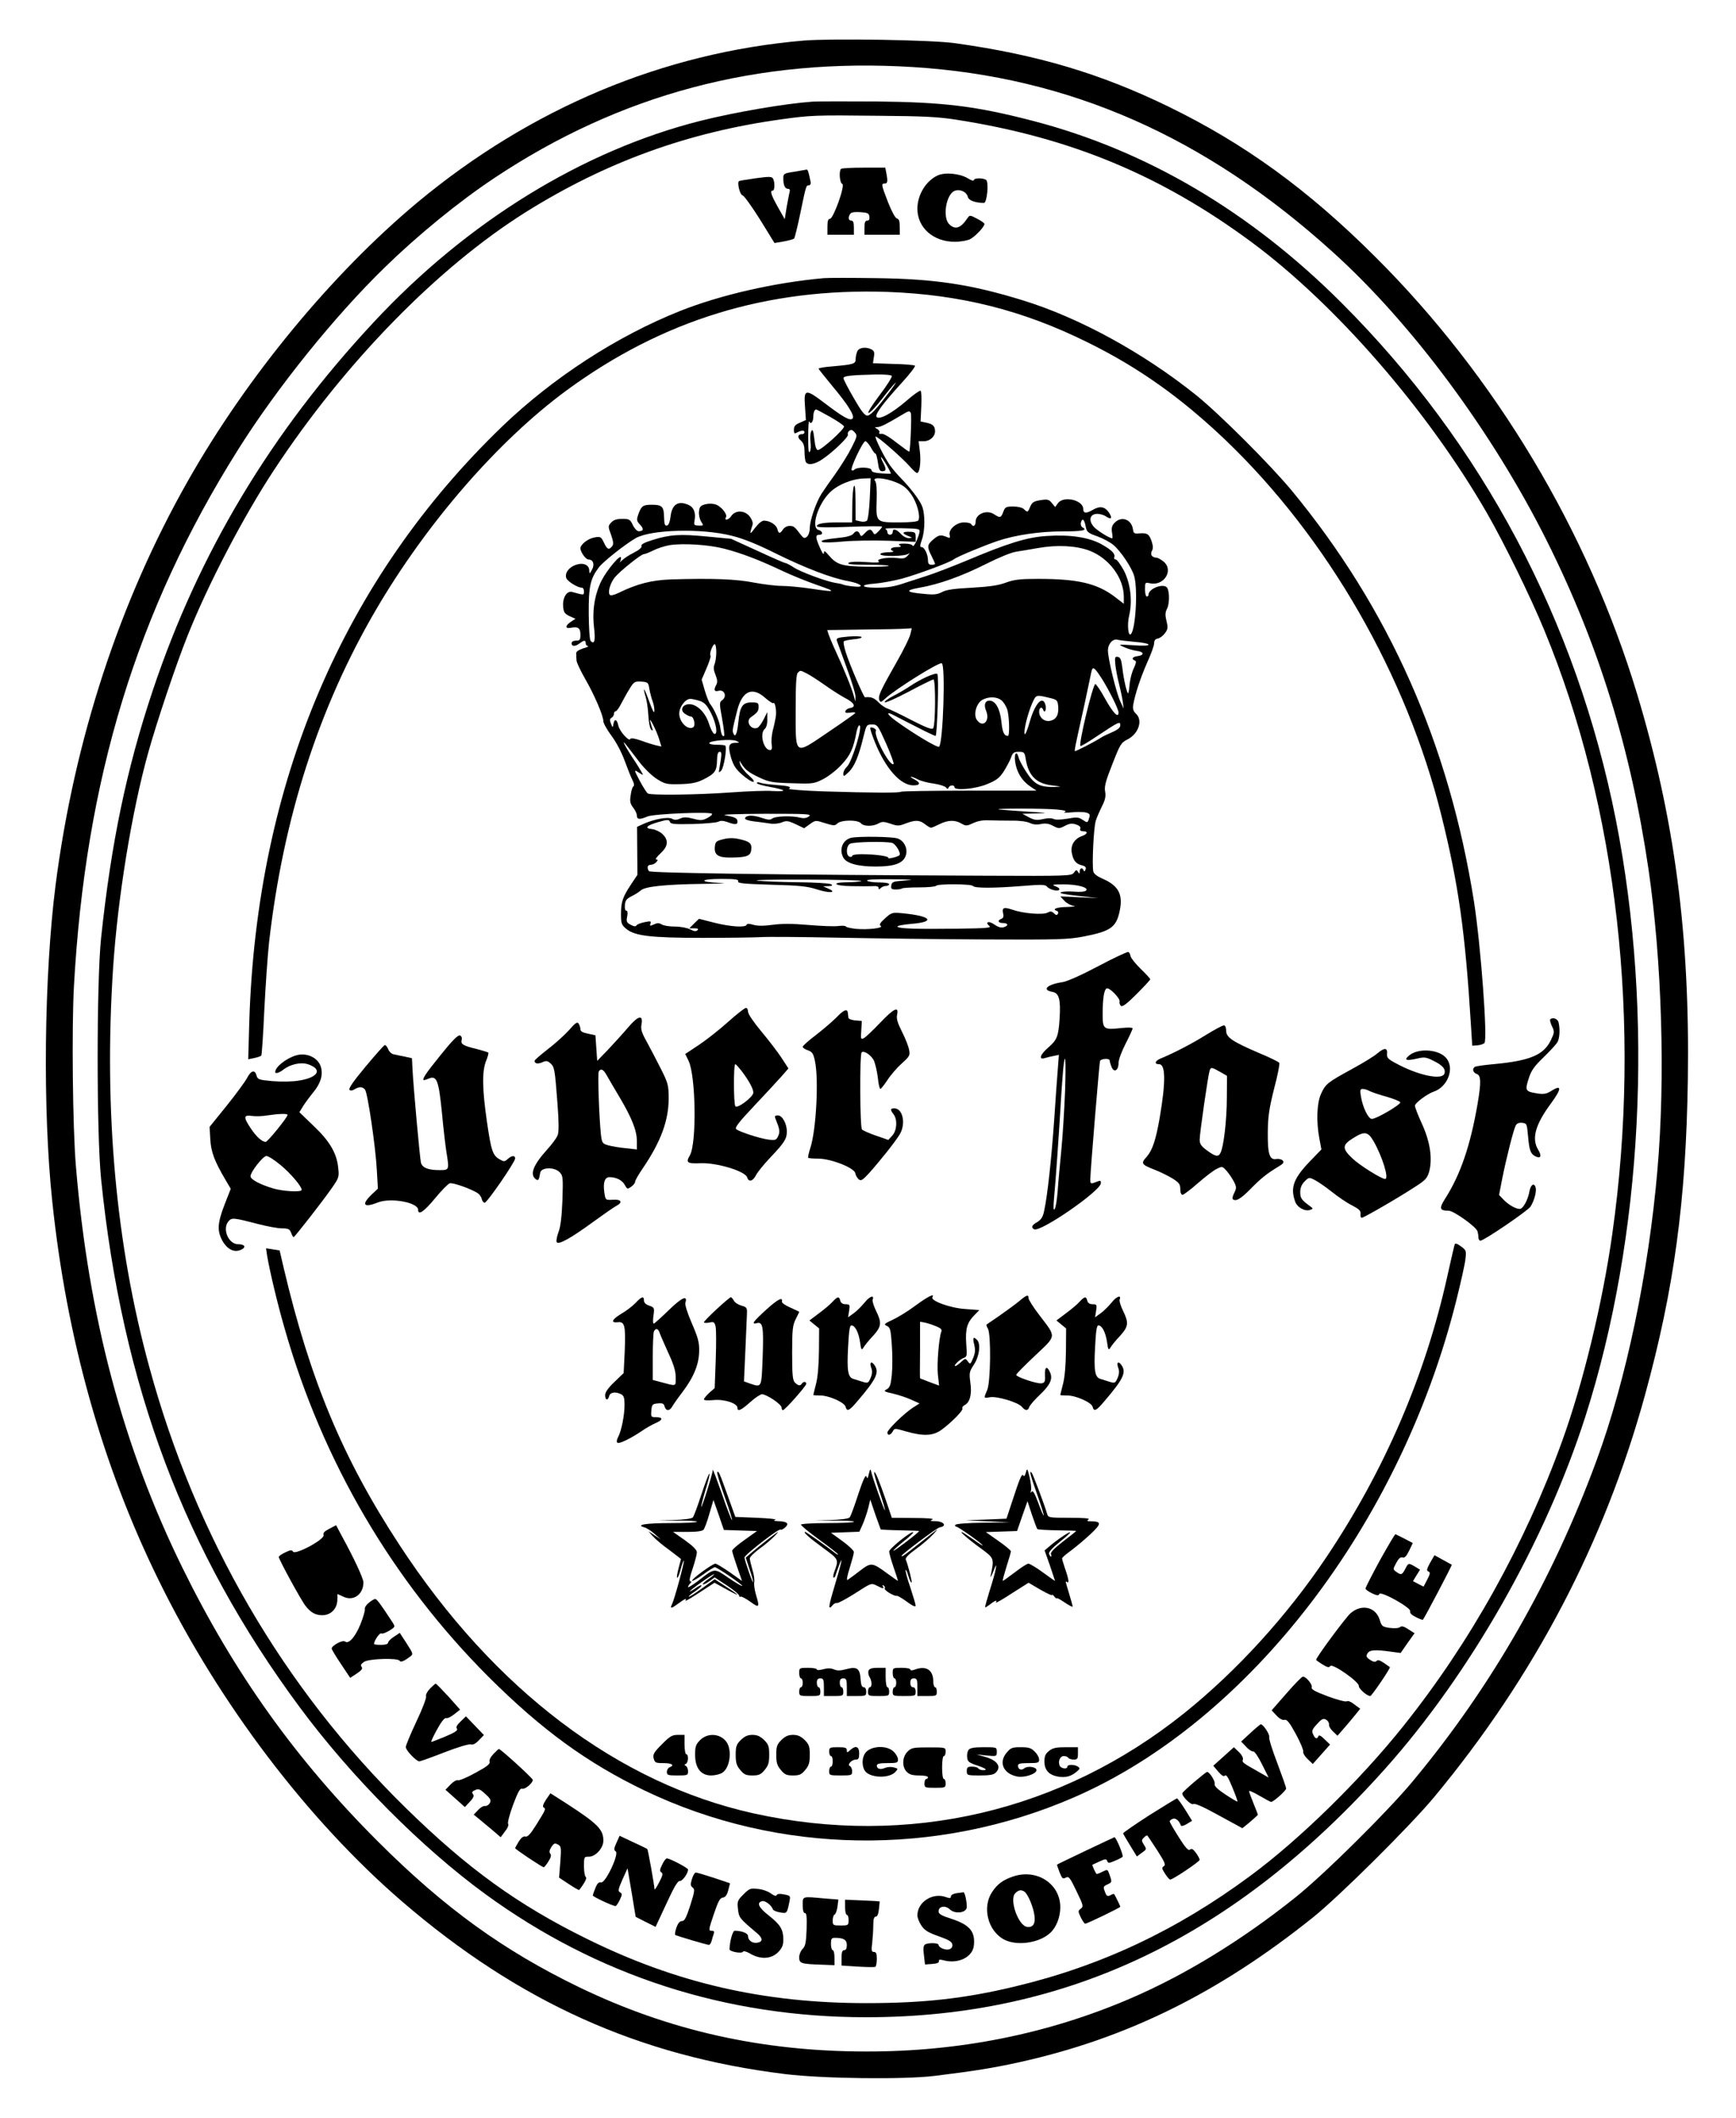 <?xml version="1.0" standalone="no"?>
<!DOCTYPE svg PUBLIC "-//W3C//DTD SVG 20010904//EN"
 "http://www.w3.org/TR/2001/REC-SVG-20010904/DTD/svg10.dtd">
<svg version="1.0" xmlns="http://www.w3.org/2000/svg"
 width="984pt" height="1200pt" viewBox="0 0 984 1200"
 preserveAspectRatio="xMidYMid meet">
<g transform="translate(0,1200) scale(0.1,-0.1)"
fill="#000000" stroke="none">
<path d="M4555 11770 c-796 -68 -1547 -383 -2189 -917 -485 -405 -966 -987
-1301 -1578 -386 -679 -644 -1466 -750 -2290 -65 -511 -74 -1271 -19 -1790 81
-777 284 -1500 604 -2150 341 -696 845 -1359 1380 -1820 662 -569 1341 -875
2170 -977 211 -26 675 -32 850 -10 228 28 331 45 477 77 607 134 1131 392
1668 823 148 119 547 515 682 677 568 683 967 1443 1197 2280 165 601 233
1099 243 1791 12 818 -75 1475 -287 2180 -280 926 -802 1799 -1485 2479 -381
380 -739 640 -1170 850 -386 188 -745 295 -1210 360 -129 19 -702 28 -860 15z
m620 -150 c885 -55 1656 -394 2377 -1046 450 -405 909 -1025 1216 -1639 293
-586 475 -1174 576 -1860 76 -520 96 -1182 51 -1700 -50 -585 -178 -1196 -345
-1649 -249 -678 -597 -1285 -1044 -1821 -144 -173 -507 -532 -666 -658 -303
-242 -627 -440 -936 -572 -466 -200 -968 -300 -1494 -299 -591 0 -1120 119
-1627 364 -430 208 -763 449 -1139 824 -465 464 -816 955 -1109 1551 -338 687
-534 1425 -605 2280 -18 214 -24 777 -11 1015 65 1175 356 2129 929 3040 221
352 549 759 834 1036 189 184 417 370 618 504 716 477 1498 685 2375 630z"/>
<path d="M4605 11424 c-155 -11 -437 -59 -636 -109 -668 -169 -1322 -572
-1852 -1142 -582 -624 -992 -1309 -1252 -2088 -148 -443 -235 -862 -292 -1400
-26 -247 -26 -1110 0 -1365 119 -1172 473 -2113 1127 -2995 292 -394 691 -795
1052 -1058 634 -462 1362 -697 2158 -697 1141 0 2090 455 2943 1410 481 539
905 1284 1132 1990 327 1020 392 2280 174 3385 -223 1126 -756 2131 -1555
2929 -516 516 -1106 864 -1749 1031 -323 84 -505 106 -885 110 -168 1 -332 1
-365 -1z m820 -103 c640 -100 1154 -313 1665 -690 481 -355 1003 -956 1340
-1541 98 -171 246 -473 323 -660 415 -1004 554 -2234 386 -3420 -55 -391 -166
-849 -285 -1177 -212 -586 -521 -1140 -901 -1615 -244 -305 -587 -641 -865
-846 -416 -308 -846 -511 -1332 -627 -286 -69 -520 -95 -846 -95 -581 0 -1078
114 -1585 365 -390 192 -675 398 -1024 740 -695 680 -1192 1534 -1455 2500
-189 691 -258 1452 -205 2260 26 394 105 883 199 1220 48 172 156 495 222 660
115 290 318 679 492 943 402 610 929 1148 1426 1460 454 284 920 453 1450 526
166 23 192 24 545 20 261 -2 344 -6 450 -23z"/>
<path d="M4767 11043 c-13 -13 -7 -81 7 -85 19 -4 -50 -198 -70 -198 -10 0
-14 -13 -14 -45 l0 -45 75 0 75 0 0 40 c0 29 -4 40 -15 40 -16 0 -19 18 -6 38
5 9 25 12 57 10 42 -3 49 -6 52 -25 2 -16 -2 -23 -12 -23 -12 0 -16 -10 -16
-40 l0 -40 100 0 100 0 0 44 c0 33 -4 45 -16 48 -9 2 -29 38 -50 91 -39 101
-40 107 -19 107 16 0 18 12 9 59 l-6 31 -123 0 c-67 0 -125 -3 -128 -7z"/>
<path d="M4503 11027 c-60 -9 -63 -11 -63 -38 0 -38 9 -59 27 -59 9 0 12 -6 9
-17 -3 -10 -10 -49 -17 -86 l-11 -69 -39 69 c-39 70 -46 93 -29 93 12 0 13 50
1 69 -7 11 -23 11 -97 1 -49 -7 -92 -14 -95 -16 -12 -7 4 -77 20 -81 9 -2 53
-64 99 -137 l82 -133 53 9 c28 5 55 13 58 16 4 4 19 66 34 137 34 164 34 165
50 165 7 0 12 8 10 18 -12 59 -16 72 -23 71 -4 -1 -35 -6 -69 -12z"/>
<path d="M5315 11006 c-67 -31 -115 -110 -115 -189 0 -107 90 -187 212 -187
33 0 72 7 87 15 29 15 81 70 81 86 0 5 -19 18 -42 30 -40 21 -42 21 -54 3 -39
-58 -70 -68 -104 -34 -39 39 -17 171 32 189 30 11 67 -6 74 -35 5 -20 41 -33
91 -34 18 0 29 120 12 131 -20 12 -69 11 -69 -2 0 -6 -16 -1 -35 11 -44 27
-129 35 -170 16z"/>
<path d="M4670 10424 c-280 -25 -586 -95 -815 -186 -357 -142 -719 -377 -1005
-651 -905 -870 -1395 -2021 -1437 -3376 l-6 -213 34 7 c19 4 37 10 40 14 3 3
11 119 17 256 7 138 19 311 27 385 80 704 282 1331 606 1885 288 492 692 957
1079 1242 545 400 1138 582 1820 559 413 -15 766 -103 1135 -286 289 -142 533
-316 784 -556 577 -553 1024 -1330 1221 -2124 97 -390 135 -659 167 -1180 l8
-125 29 2 c16 1 34 7 40 13 19 19 -20 548 -59 800 -141 894 -481 1661 -1033
2330 -122 147 -407 432 -542 541 -298 239 -662 439 -985 538 -292 90 -498 121
-830 125 -137 2 -270 2 -295 0z"/>
<path d="M4860 10011 c-5 -11 -10 -31 -10 -45 0 -28 -10 -31 -132 -42 -43 -3
-78 -9 -78 -13 0 -3 35 -46 76 -96 91 -109 131 -172 116 -187 -14 -14 -54 9
-158 88 -109 83 -119 81 -111 -21 l5 -75 -34 -15 c-26 -11 -34 -20 -34 -40 0
-22 3 -24 19 -15 25 13 41 13 41 0 0 -5 -6 -10 -14 -10 -25 0 -28 -19 -6 -37
14 -12 20 -30 20 -59 0 -23 3 -49 6 -58 9 -25 51 -19 97 13 63 43 150 128 143
139 -3 5 0 15 8 21 10 8 17 6 30 -8 16 -18 16 -22 -17 -87 -19 -38 -61 -105
-92 -149 -32 -44 -68 -96 -80 -115 -31 -50 -65 -151 -65 -192 0 -21 -7 -41
-16 -49 -14 -11 -19 -10 -35 11 -36 47 -40 50 -64 50 -14 0 -30 -9 -37 -20
-17 -26 -25 -25 -32 3 -6 24 -43 47 -76 47 -12 0 -33 -18 -51 -42 -30 -41 -32
-38 -13 20 3 10 -4 29 -16 45 -29 37 -82 38 -106 2 -14 -22 -42 -27 -29 -5 9
15 -24 57 -54 70 -19 7 -40 8 -62 3 -29 -8 -34 -14 -37 -42 -2 -18 4 -43 12
-56 15 -23 15 -24 -14 -23 -26 1 -28 4 -23 29 8 42 -4 74 -32 87 -60 28 -96 5
-104 -64 -4 -32 -11 -50 -21 -52 -12 -2 -15 9 -16 49 -1 58 -11 69 -69 69 -50
0 -59 -6 -76 -52 -12 -35 -11 -39 9 -61 23 -24 20 -37 -8 -37 -9 0 -24 16 -33
35 -15 32 -20 35 -60 35 -32 0 -49 -6 -63 -21 -18 -20 -18 -22 0 -70 13 -39
15 -53 5 -65 -18 -22 -28 -17 -46 22 -16 33 -20 35 -53 29 -38 -7 -80 -40 -80
-62 0 -20 30 -63 45 -63 27 0 37 -27 21 -57 -14 -26 -15 -26 -16 -6 0 32 -33
47 -75 33 -41 -14 -65 -47 -55 -76 8 -19 64 -54 89 -54 6 0 11 -9 11 -21 0
-22 1 -22 -67 -3 -30 8 -55 -32 -51 -83 3 -32 8 -40 36 -54 l34 -15 -26 -17
c-34 -23 -34 -41 1 -34 40 8 53 -2 53 -39 0 -30 -3 -34 -25 -34 -16 0 -25 -6
-25 -15 0 -19 21 -19 46 0 25 19 34 19 34 0 0 -8 6 -15 13 -16 6 -1 -6 -7 -28
-13 -26 -9 -40 -18 -39 -29 0 -10 1 -27 2 -40 1 -12 23 -58 48 -102 53 -92
104 -210 104 -242 0 -11 21 -48 46 -82 26 -34 58 -95 75 -142 16 -44 36 -94
44 -109 9 -17 11 -31 6 -35 -6 -3 -13 -25 -16 -50 -6 -36 -3 -49 14 -71 12
-15 21 -35 21 -45 0 -23 16 -24 61 -5 38 15 356 28 365 15 2 -5 -9 -15 -27
-24 -26 -14 -38 -15 -79 -4 -38 10 -55 10 -75 1 -19 -9 -32 -9 -46 -1 -24 12
-100 -2 -161 -29 l-37 -17 1 -136 1 -136 -36 -54 c-48 -72 -57 -100 -57 -169
0 -52 3 -61 30 -83 47 -40 141 -51 430 -51 140 0 289 2 330 4 41 3 242 1 445
-3 204 -4 577 -9 830 -10 407 -2 471 0 554 16 161 31 191 53 210 158 15 86
-13 133 -101 171 -30 13 -48 27 -51 41 -8 38 2 248 14 286 6 20 23 58 36 84
18 36 22 56 17 83 -5 27 3 59 41 154 44 113 49 122 87 141 62 32 87 108 47
145 -15 14 -19 27 -16 49 11 63 41 153 79 240 23 50 41 100 40 112 0 14 7 23
21 25 11 2 29 15 40 30 17 23 18 32 9 69 -8 33 -8 48 3 70 14 27 15 95 1 118
-18 29 -106 -3 -106 -39 0 -5 -4 -10 -10 -10 -5 0 -10 18 -10 41 0 40 1 40 29
34 80 -17 136 76 75 124 -15 12 -32 21 -38 21 -26 1 -38 17 -27 38 8 14 7 29
-1 54 -14 42 -25 49 -68 46 -31 -3 -35 0 -38 22 -8 57 -64 78 -103 39 -16 -16
-20 -29 -16 -55 3 -19 4 -34 1 -34 -15 0 -82 42 -102 63 -32 34 -27 71 11 75
16 2 40 -4 54 -13 32 -21 40 -13 20 19 -24 36 -52 41 -93 17 -37 -22 -54 -20
-54 5 0 51 -113 77 -144 32 l-15 -21 -19 23 c-16 20 -24 22 -64 16 -38 -6 -48
-12 -58 -36 -14 -34 -16 -35 -36 -15 -9 9 -34 15 -61 15 -41 0 -46 -3 -56 -30
-13 -35 -19 -36 -52 -14 -42 28 -105 2 -105 -42 0 -24 -14 -32 -25 -14 -3 6
-22 10 -41 10 -43 0 -89 -40 -81 -71 4 -16 2 -19 -11 -14 -39 17 -50 15 -80
-10 -37 -31 -39 -42 -12 -95 11 -22 20 -42 20 -45 0 -3 -9 -5 -20 -5 -15 0
-20 7 -20 25 0 33 -20 75 -36 75 -11 0 -10 8 1 41 19 52 19 150 1 192 -14 35
-65 102 -119 157 -19 19 -46 51 -60 70 -33 45 -90 160 -84 166 6 7 150 -119
194 -169 18 -21 36 -37 41 -37 15 0 23 61 16 122 l-7 58 30 0 c33 0 63 26 63
56 0 29 -12 41 -49 49 l-33 7 4 85 c2 46 1 86 -4 89 -4 3 -40 -22 -79 -56 -81
-70 -153 -110 -170 -93 -12 12 30 71 144 196 44 48 77 91 73 95 -4 4 -60 9
-123 10 l-115 4 5 34 c5 27 2 36 -13 44 -30 16 -68 12 -80 -9z m195 -141 c3
-5 -28 -55 -70 -110 -43 -57 -70 -100 -62 -100 8 0 42 35 75 78 33 43 68 85
78 93 9 8 -18 -31 -61 -86 -53 -69 -84 -100 -98 -100 -16 0 -35 25 -78 100
-32 55 -58 105 -58 112 -1 13 44 18 181 21 48 1 90 -2 93 -8z m-350 -232 c41
-23 76 -47 79 -54 5 -14 -128 -134 -148 -134 -9 0 -16 21 -20 62 -6 50 -10 59
-18 44 -5 -10 -7 -37 -4 -59 3 -23 2 -49 -4 -57 -7 -10 -9 16 -9 85 0 55 3 94
6 87 8 -20 23 -3 23 27 0 24 7 41 17 41 1 0 37 -19 78 -42z m458 20 c5 -14 -3
-210 -9 -217 -2 -2 -33 21 -71 50 -40 32 -75 53 -86 51 -11 -2 -17 1 -13 7 4
5 -2 14 -11 20 -17 10 -17 10 0 11 18 0 55 19 132 65 46 28 52 30 58 13z
m-227 -193 c10 -19 22 -35 26 -35 4 0 10 -22 14 -50 5 -40 10 -50 25 -50 23 0
24 12 4 50 -9 17 -13 30 -11 30 7 0 59 -90 55 -94 -2 -1 -28 0 -56 2 -37 3
-53 8 -53 18 0 17 -80 20 -97 3 -6 -6 -13 -7 -16 -2 -7 13 64 163 78 163 6 0
20 -16 31 -35z m-6 -290 c-3 -63 -10 -119 -16 -125 -6 -6 -23 -8 -38 -4 l-26
6 -1 107 c0 68 -3 99 -9 86 -5 -11 -9 -62 -9 -112 l-1 -93 -77 0 c-86 0 -123
-7 -123 -22 0 -7 63 -8 185 -3 102 4 185 4 185 1 0 -3 -10 -16 -21 -27 -20
-20 -23 -20 -31 -5 -12 21 -23 20 -47 -6 -18 -19 -21 -19 -27 -5 -8 21 -23 22
-38 2 -6 -8 -33 -17 -61 -20 -101 -11 -129 -17 -114 -26 8 -4 62 -3 120 3 57
5 173 7 257 4 l152 -6 0 28 c0 25 -4 28 -35 29 -42 1 -45 -9 -7 -24 25 -10 26
-11 4 -12 -13 -1 -33 10 -46 24 -26 28 -46 32 -46 10 0 -8 -7 -15 -15 -15 -8
0 -15 6 -15 14 0 8 -6 17 -12 20 -7 2 34 4 92 3 99 -2 105 -3 102 -22 -7 -35
-34 -90 -39 -77 -3 7 -22 12 -46 12 -31 0 -38 -3 -27 -10 11 -7 7 -10 -17 -10
-33 0 -44 -14 -20 -23 6 -3 -7 -6 -30 -6 -24 -1 -43 -5 -43 -11 0 -15 143 -13
160 3 8 6 7 2 -3 -9 -15 -18 -26 -21 -62 -16 -58 6 -124 -6 -104 -19 9 -7 -15
-8 -71 -4 -52 4 -91 2 -100 -4 -11 -8 21 -11 109 -11 68 0 122 -3 118 -6 -3
-4 -61 -6 -128 -5 -135 2 -166 11 -211 64 -24 28 -28 29 -28 12 -1 -11 -11 4
-24 35 -25 57 -25 70 0 70 21 0 17 21 -6 27 -45 12 -6 142 62 211 44 45 130
80 198 81 l35 1 -5 -115z m149 92 c42 -17 62 -34 87 -70 32 -46 53 -124 39
-146 -4 -7 -47 -11 -109 -11 -131 0 -131 0 -127 126 2 63 -1 100 -9 109 -20
24 55 18 119 -8z m1075 -251 c6 -30 12 -36 66 -55 33 -12 73 -34 90 -48 42
-35 106 -130 119 -178 21 -75 8 -301 -19 -328 -15 -16 -22 54 -10 104 20 83 8
183 -30 257 -19 34 -39 62 -46 62 -8 0 -11 6 -8 13 7 19 -16 42 -76 75 -71 38
-177 54 -307 45 -112 -7 -221 -41 -458 -141 -77 -32 -178 -71 -225 -86 -47
-15 -98 -32 -115 -37 -62 -22 -102 -29 -167 -29 -89 0 -97 17 -11 23 38 3 109
16 158 29 93 26 270 92 290 108 16 14 168 77 250 105 101 34 240 54 368 54
110 0 143 6 114 22 -9 5 -13 17 -10 29 7 27 20 17 27 -24z m-2005 -52 c65 -16
144 -48 246 -99 168 -83 318 -141 414 -158 74 -14 98 -38 29 -30 -24 2 -50 7
-58 10 -8 4 -28 8 -44 10 -51 8 -198 62 -237 88 -21 14 -43 25 -48 25 -5 0
-76 31 -158 69 l-149 68 -137 13 c-153 15 -212 11 -309 -20 -46 -14 -66 -25
-62 -34 3 -8 -13 -22 -42 -37 -27 -13 -57 -33 -68 -44 -12 -12 -18 -16 -13
-11 4 6 7 17 7 26 -1 24 -79 -68 -111 -131 -38 -77 -53 -167 -42 -263 9 -75 3
-100 -19 -78 -6 6 -10 72 -11 153 -1 156 9 200 58 265 25 32 143 126 207 164
86 50 375 58 547 14z m-44 -73 c97 -25 197 -63 330 -126 55 -26 145 -62 200
-81 111 -38 104 -41 -41 -19 -54 8 -127 15 -161 15 -34 0 -106 9 -160 19 -99
20 -238 25 -468 18 -112 -4 -194 -25 -300 -77 -23 -11 -43 -16 -48 -11 -14 14
2 68 29 101 32 37 148 130 163 130 7 0 31 10 54 21 23 12 64 25 92 30 77 12
221 3 310 -20z m2070 -11 c112 -43 195 -155 195 -262 l0 -39 -52 40 c-101 76
-210 101 -434 101 -103 0 -135 -4 -182 -21 -42 -16 -92 -23 -192 -29 -99 -5
-144 -11 -169 -24 -28 -15 -47 -17 -105 -11 -102 9 -109 20 -24 35 110 19 239
65 378 135 69 35 145 66 170 69 25 4 81 13 125 21 109 19 215 13 290 -15z
m-1015 -474 c-4 -19 -39 -90 -78 -158 -91 -160 -106 -192 -98 -214 6 -15 9
-15 34 8 56 52 302 206 320 200 22 -7 8 -450 -15 -473 -8 -8 -139 70 -242 144
-55 40 -63 60 -14 34 30 -16 86 -44 174 -89 31 -15 59 -28 62 -28 9 0 20 341
10 351 -10 10 -95 -28 -158 -71 -22 -15 -64 -39 -93 -54 -29 -15 -50 -31 -47
-35 3 -5 64 22 136 60 71 38 134 69 140 69 13 0 12 -263 -2 -277 -8 -8 -41 5
-123 47 -61 32 -122 61 -135 65 -13 4 -37 20 -52 36 -24 25 -43 32 -76 28 -7
0 -87 184 -110 258 -9 29 -14 56 -10 59 4 4 29 9 57 12 28 2 48 8 43 13 -4 4
-39 5 -76 2 -57 -5 -68 -9 -64 -22 3 -9 28 -78 56 -154 28 -75 51 -150 50
-165 l-1 -27 -8 30 c-9 37 -56 154 -103 255 -19 41 -37 85 -41 97 l-7 23 203
3 c112 1 219 3 239 5 l37 2 -8 -34z m1273 -43 c42 -3 77 -10 77 -16 0 -6 -34
-7 -87 -3 -86 5 -87 5 -53 -10 19 -9 52 -19 73 -22 43 -5 45 -25 4 -30 -28 -3
-36 -17 -14 -25 9 -3 7 -13 -6 -43 -11 -21 -21 -61 -24 -89 -2 -27 -6 -51 -8
-53 -6 -7 -26 78 -33 142 -6 48 -11 61 -26 64 -16 3 -18 -2 -14 -45 3 -26 12
-75 21 -108 8 -33 18 -78 21 -100 l5 -40 -20 43 c-22 48 -69 240 -69 286 0 38
28 69 55 61 11 -3 55 -8 98 -12z m-2373 -57 c0 -25 -4 -56 -10 -70 -7 -18 -5
-35 6 -61 10 -26 12 -41 4 -55 -16 -30 -12 -41 14 -34 32 8 48 -32 20 -53 -17
-12 -17 -17 -1 -105 9 -51 14 -94 12 -97 -9 -9 -18 9 -22 45 -4 35 -33 104
-57 134 -7 8 -21 43 -31 77 l-18 62 28 65 c16 37 26 69 22 72 -8 8 13 64 24
64 5 0 9 -20 9 -44z m2187 -154 c40 -64 93 -170 93 -189 0 -35 -30 -4 -75 76
-27 50 -53 87 -57 85 -16 -10 -95 -340 -84 -351 2 -3 44 22 93 55 125 83 133
87 133 63 0 -14 -14 -26 -47 -40 -27 -12 -55 -25 -63 -31 -39 -25 -144 -79
-148 -76 -2 3 6 44 17 93 18 78 57 258 76 351 8 40 16 35 62 -36z m-1674 32
c18 -9 66 -40 107 -69 41 -29 91 -60 110 -70 53 -27 65 -51 28 -57 -12 -2 -23
-9 -26 -17 -3 -10 3 -12 27 -9 17 3 30 2 29 -2 -2 -4 -70 -52 -153 -108 -195
-132 -185 -139 -185 128 0 139 3 199 12 208 15 15 13 15 51 -4z m-892 -89 c4
-22 12 -53 18 -68 6 -16 11 -40 10 -55 0 -18 -10 0 -29 53 -28 78 -40 94 -20
25 6 -19 13 -66 15 -104 2 -38 9 -74 16 -80 9 -8 11 -7 7 4 -3 8 -8 26 -12 40
-11 41 36 -50 50 -98 l13 -42 -27 6 c-15 3 -54 15 -86 27 -38 13 -61 17 -63
10 -6 -18 -60 41 -68 75 -8 37 -22 42 -28 10 -4 -23 -4 -23 -14 2 -8 19 -7 27
3 33 8 4 14 15 14 22 0 8 4 15 10 15 5 0 19 19 31 43 12 23 33 61 48 85 24 39
29 42 66 40 38 -3 40 -5 46 -43z m657 -50 c22 -19 42 -32 45 -29 10 10 20 -44
14 -79 -3 -17 -10 -52 -17 -77 -6 -25 -9 -60 -6 -77 3 -24 1 -33 -9 -33 -37 0
-61 94 -30 120 9 8 15 29 14 54 l0 41 -21 -42 c-12 -23 -28 -45 -35 -47 -37
-15 -69 38 -37 60 37 26 44 35 44 59 0 22 -4 25 -40 25 -51 0 -66 -22 -75
-112 -7 -68 -18 -91 -29 -62 -6 15 -3 28 24 134 29 107 86 130 158 65z m1622
-2 c31 -8 35 -13 38 -45 4 -47 -10 -74 -44 -82 -32 -8 -64 17 -64 51 0 24 15
32 23 11 8 -23 20 1 13 27 -15 58 -59 11 -89 -94 -13 -46 -26 -78 -29 -70 -7
20 17 114 42 173 24 52 19 51 110 29z m-284 -11 c12 -9 26 -32 33 -51 12 -38
15 -151 4 -151 -22 1 -31 21 -37 82 -8 73 -34 118 -67 118 -26 0 -34 -24 -19
-59 23 -57 -20 -98 -53 -50 -21 30 -3 95 32 114 35 19 82 18 107 -3z m-1708
-4 c27 -10 40 -25 63 -70 30 -60 39 -123 17 -116 -7 3 -21 29 -30 59 -20 62
-67 108 -110 109 -40 0 -56 -34 -26 -54 12 -9 28 -16 34 -16 17 0 28 -51 13
-61 -30 -18 -78 28 -79 77 0 38 34 84 63 84 11 0 36 -6 55 -12z m1055 -242
c26 -59 45 -111 42 -115 -20 -18 -116 163 -100 189 5 8 -25 24 -32 16 -3 -2 9
-39 26 -81 60 -149 145 -245 218 -245 40 0 43 14 6 34 -38 20 -20 20 19 0 17
-9 58 -20 91 -24 33 -5 64 -15 69 -22 8 -10 11 -10 15 0 6 14 33 16 33 2 0
-21 118 -11 185 17 54 22 70 35 95 73 16 26 35 61 41 78 9 27 16 32 44 32 30
0 33 -3 39 -41 15 -94 60 -139 148 -149 57 -7 59 -7 18 -9 -86 -2 -117 14
-161 82 -22 33 -42 71 -45 84 -11 43 -27 25 -20 -23 8 -58 38 -108 84 -139
l37 -25 -381 0 c-209 0 -383 -3 -387 -6 -7 -7 -150 -7 -440 2 -115 4 -203 11
-195 15 18 11 -2 16 -82 22 -36 3 -73 8 -82 12 -10 4 -18 3 -18 -2 0 -5 34
-15 75 -22 41 -7 75 -16 75 -20 0 -4 -27 -5 -61 -3 -33 3 -140 -1 -237 -8
-188 -14 -453 -17 -470 -6 -6 4 -27 36 -46 72 -32 61 -33 64 -11 50 14 -9 26
-16 29 -16 2 0 -17 33 -43 73 -27 39 -53 83 -60 97 -13 28 -10 24 84 -99 29
-37 71 -78 100 -96 45 -28 55 -30 132 -28 65 2 93 8 131 27 64 32 75 48 76
106 1 35 5 50 15 50 13 0 13 -10 -2 -98 -4 -22 -3 -22 11 -8 15 15 34 131 23
141 -2 3 -24 5 -48 5 -24 0 -43 4 -43 9 0 15 128 25 153 13 21 -10 21 -11 -6
-11 -37 -1 -42 -19 -23 -85 13 -42 26 -64 62 -95 26 -23 54 -41 63 -41 10 0 1
14 -26 38 -23 20 -44 48 -48 62 -5 23 -5 24 6 5 23 -37 44 -53 104 -81 53 -25
74 -29 183 -32 115 -4 126 -3 175 22 29 14 76 50 105 81 52 55 69 92 88 193 4
17 10 32 15 32 22 0 -42 -209 -71 -235 -11 -10 -20 -27 -20 -38 0 -19 3 -18
30 8 33 31 58 91 84 200 17 68 18 70 49 70 30 0 33 -4 80 -109z m968 -373 c45
-4 58 -9 44 -14 -11 -4 6 -5 37 -2 31 3 68 3 83 -1 21 -5 25 -11 19 -29 -9
-31 -9 -31 -38 -12 -22 15 -34 16 -87 6 -38 -6 -68 -7 -78 -1 -11 5 -34 5 -59
-1 -35 -8 -49 -6 -80 10 l-37 20 80 2 c71 2 66 3 -50 10 -71 5 -143 10 -160
12 -54 7 261 7 326 0z m-1406 -39 c-14 -10 -29 -12 -50 -7 -45 12 -141 9 -158
-5 -11 -9 -24 -8 -60 4 -49 17 -88 16 -94 -2 -2 -7 17 -14 49 -18 29 -3 70 -9
91 -12 22 -4 50 -1 68 6 26 11 36 10 79 -10 l48 -23 32 23 c32 23 33 23 86 6
49 -15 56 -16 70 -2 21 21 117 22 134 1 15 -18 67 -19 99 -1 21 12 31 11 68
-1 40 -14 48 -14 86 1 56 21 79 20 110 -4 14 -11 29 -20 34 -20 5 0 26 9 48
20 48 24 88 25 124 4 26 -15 30 -15 67 2 25 12 57 18 89 16 28 -1 85 -2 127
-2 47 1 88 -5 105 -13 19 -9 39 -11 63 -6 25 5 44 3 68 -10 33 -17 36 -17 69
0 27 14 41 15 63 7 19 -6 27 -15 23 -24 -3 -9 2 -14 16 -14 31 0 26 -16 -8
-28 -41 -15 -64 -52 -56 -94 8 -44 24 -63 57 -71 20 -5 26 -12 21 -24 -4 -11
-8 -13 -11 -5 -6 18 -22 14 -22 -5 0 -15 -2 -16 -10 -3 -8 13 -11 12 -23 -5
-14 -18 -29 -19 -493 -17 -1176 5 -1909 15 -1916 26 -13 20 -8 36 11 36 10 0
24 7 31 15 10 12 10 15 -1 15 -7 0 4 15 24 34 45 41 48 76 11 111 -14 13 -40
25 -57 27 -47 4 -33 21 34 40 54 15 61 15 66 1 5 -13 26 -14 132 -12 69 2 134
8 143 13 12 7 28 6 51 -2 44 -16 57 -15 57 2 0 20 -13 26 -68 36 -29 5 54 8
223 9 242 0 268 -1 250 -15z m-401 -368 c-4 -11 30 -14 188 -19 160 -4 204 -9
257 -26 70 -23 120 -20 66 4 l-30 13 30 1 c23 1 27 4 15 11 -8 5 -91 10 -185
11 -93 1 -197 5 -230 9 -35 4 79 7 272 6 182 0 324 -4 315 -8 -9 -4 -45 -7
-79 -7 -97 -1 -76 -21 25 -22 48 -1 102 -1 120 0 20 2 32 -2 32 -10 0 -10 3
-10 12 -1 7 7 20 12 30 12 10 0 18 5 18 10 0 6 -26 10 -59 10 -33 0 -63 5 -66
10 -4 7 45 9 142 8 116 -1 132 -3 73 -7 -68 -5 -75 -8 -78 -28 -3 -19 1 -23
26 -23 16 0 31 3 35 6 3 3 47 6 97 6 49 0 93 4 96 9 7 12 201 11 209 -1 8 -13
118 -13 280 0 107 9 129 8 139 -3 14 -18 63 -30 70 -18 4 5 -6 14 -21 19 -24
9 -17 11 42 11 80 1 149 -18 131 -35 -7 -7 -35 -9 -69 -6 -31 2 -64 1 -74 -4
-12 -5 22 -12 97 -20 l115 -13 -107 5 -108 5 23 -25 c12 -13 36 -26 52 -29 17
-2 0 -5 -37 -6 -61 -1 -88 -13 -56 -23 6 -2 8 -10 4 -16 -5 -9 -11 -8 -22 3
-12 12 -20 13 -36 4 -27 -14 -138 -5 -198 16 -50 17 -62 13 -54 -21 4 -17 1
-26 -10 -30 -24 -9 -19 -24 9 -24 31 0 33 -16 3 -24 -15 -4 -33 2 -51 15 -15
11 -32 17 -38 13 -6 -3 -3 -11 8 -20 15 -11 -9 -14 -177 -16 -239 -3 -332 0
-343 11 -5 5 30 12 76 16 142 11 118 44 -43 60 -64 6 -66 5 -103 -28 -29 -26
-35 -37 -25 -43 19 -13 -75 -23 -140 -17 -29 3 -55 9 -57 13 -3 5 -23 6 -44 3
-22 -3 -97 0 -168 6 -91 8 -151 8 -203 1 -51 -7 -86 -7 -110 0 -23 7 -36 7
-38 0 -6 -17 -93 -11 -184 12 l-86 22 -28 -27 -27 -27 29 0 c20 0 25 -3 17
-11 -8 -8 -19 -6 -41 5 -18 9 -55 16 -87 16 -30 0 -64 5 -74 12 -15 9 -26 9
-45 0 -22 -10 -24 -9 -19 5 5 14 1 15 -33 8 -21 -4 -42 -12 -46 -18 -5 -8 -14
-7 -33 3 -23 12 -26 19 -20 47 4 21 2 33 -5 33 -7 0 -10 13 -8 33 2 25 10 35
38 49 19 9 42 24 51 32 23 23 136 35 354 38 105 1 148 4 98 5 -125 5 -120 23
7 23 80 0 98 -3 94 -14z"/>
<path d="M4100 7245 c-40 -10 -45 -14 -48 -42 -5 -47 18 -63 91 -62 90 1 111
9 115 43 5 37 -8 48 -66 61 -33 8 -60 8 -92 0z"/>
<path d="M4825 7253 c-49 -12 -70 -66 -45 -112 17 -33 83 -51 183 -51 106 0
156 18 171 62 13 38 -8 84 -46 97 -30 11 -224 13 -263 4z m232 -29 c20 -6 52
-59 41 -70 -9 -9 -68 -23 -63 -15 5 10 -77 21 -152 21 -29 0 -53 -4 -53 -10 0
-5 -7 -7 -15 -4 -21 8 -19 61 3 73 18 11 202 15 239 5z"/>
<path d="M6226 6526 c-96 -51 -177 -87 -204 -91 -87 -13 -119 -44 -57 -55 38
-7 48 -42 41 -153 -7 -101 -14 -119 -67 -165 -44 -38 -53 -69 -16 -57 12 4 35
9 50 12 l29 6 -6 -79 c-4 -44 -13 -176 -21 -294 -16 -225 -38 -426 -56 -508
-7 -37 -17 -52 -39 -66 -32 -18 -37 -30 -19 -41 33 -21 379 218 379 261 0 17
-1 17 -34 4 -24 -9 -26 -7 -26 18 0 41 51 655 55 670 5 14 55 17 55 3 0 -5 4
-21 10 -35 13 -36 40 -23 40 20 0 19 17 65 40 110 22 43 40 82 40 87 0 5 -27
6 -64 2 -101 -11 -106 -7 -106 78 0 94 9 147 26 147 19 0 76 -61 70 -75 -2 -7
1 -18 7 -24 8 -8 31 8 89 66 43 43 78 81 78 84 0 4 -25 31 -54 59 -30 29 -56
62 -58 73 -2 11 -7 22 -13 23 -5 2 -82 -34 -169 -80z m-189 -709 c-4 -100 -13
-250 -21 -332 -8 -83 -18 -189 -21 -236 -4 -47 -11 -92 -17 -100 -7 -10 -8 8
-4 56 11 120 25 323 36 500 5 94 13 198 16 233 12 120 17 61 11 -121z"/>
<path d="M4126 6209 c-49 -44 -123 -102 -165 -130 l-77 -51 19 -39 c41 -84 47
-468 7 -536 -24 -41 -15 -47 60 -44 93 4 254 -45 265 -80 9 -29 33 -23 51 14
9 17 45 61 79 97 80 84 95 107 95 148 0 46 -26 92 -51 92 -16 0 -19 -4 -14
-17 25 -62 27 -75 16 -100 -11 -23 -16 -25 -56 -20 -51 7 -164 44 -182 59 -10
8 15 40 100 130 61 65 131 140 154 166 l42 48 -39 60 c-21 32 -73 100 -114
149 -44 53 -76 99 -76 113 0 12 -6 22 -12 21 -7 0 -53 -36 -102 -80z m81 -282
c39 -52 63 -97 63 -118 0 -24 -91 -93 -102 -77 -10 16 -11 238 0 238 4 0 21
-20 39 -43z"/>
<path d="M4740 6234 c-25 -25 -78 -70 -117 -100 -40 -30 -73 -60 -73 -65 0 -6
13 -15 29 -20 25 -9 31 -18 40 -60 23 -104 7 -395 -26 -494 -9 -27 -14 -52
-12 -55 2 -3 29 -5 59 -5 73 -1 204 -53 208 -83 2 -11 10 -26 19 -34 13 -11
22 -6 61 37 61 68 146 175 171 216 37 60 19 149 -30 149 -23 0 -24 -8 -4 -34
23 -30 19 -91 -7 -120 l-23 -25 -69 24 c-38 13 -74 29 -80 35 -12 12 -14 425
-2 437 13 13 58 -18 71 -50 7 -18 17 -61 21 -95 3 -34 10 -62 14 -62 4 0 22
23 40 50 18 28 54 70 81 94 45 40 48 47 42 77 -3 19 -21 65 -40 102 -26 52
-33 76 -28 98 11 50 -19 35 -97 -47 -39 -41 -80 -80 -91 -86 -18 -9 -19 -6
-15 44 l3 53 -37 3 c-21 2 -39 9 -39 15 -1 7 -2 18 -3 26 -2 28 -22 21 -66
-25z"/>
<path d="M3559 6177 c-29 -34 -80 -90 -113 -125 l-61 -63 -5 73 -5 72 -42 9
c-30 6 -43 13 -43 25 0 9 -5 24 -10 32 -8 12 -18 5 -54 -36 -25 -28 -79 -77
-121 -109 -41 -32 -75 -61 -75 -66 0 -16 19 -19 44 -8 22 10 29 9 46 -6 23
-21 25 -32 40 -230 8 -103 8 -159 1 -177 -5 -15 -33 -52 -60 -82 -77 -85 -99
-139 -66 -166 16 -13 20 -7 27 35 5 31 79 34 109 4 20 -20 21 -28 17 -158 -4
-93 -10 -150 -22 -181 -9 -24 -14 -50 -11 -57 7 -20 79 20 205 112 58 42 118
84 133 92 39 20 29 39 -20 35 -40 -2 -41 -2 -47 38 -9 58 1 90 29 90 39 0 73
-18 87 -45 13 -24 15 -24 36 -9 12 8 22 21 22 28 0 8 20 42 44 77 101 149 146
269 146 394 0 77 -3 87 -45 171 -25 49 -61 118 -80 153 -28 50 -34 70 -29 96
11 58 -19 51 -77 -18z m-121 -268 c9 -17 43 -74 75 -128 69 -117 97 -187 97
-248 l0 -46 -62 7 c-35 3 -79 11 -99 16 -35 10 -37 13 -43 63 -10 95 -19 345
-12 356 12 19 26 12 44 -20z"/>
<path d="M8787 6224 c-3 -3 1 -21 10 -39 15 -31 14 -36 -7 -80 -40 -82 -117
-115 -317 -134 -57 -5 -107 -12 -113 -16 -17 -10 -11 -33 10 -40 25 -8 26 -47
5 -171 -41 -237 -97 -399 -182 -533 -37 -58 -34 -71 18 -71 28 0 152 -88 163
-115 3 -9 6 -25 6 -36 0 -10 5 -19 11 -19 20 0 267 168 284 193 22 34 36 88
29 110 -9 28 -28 14 -35 -24 -8 -47 -36 -99 -55 -99 -23 0 -66 25 -93 54 l-24
25 17 88 c23 117 65 282 77 305 7 13 19 18 37 16 26 -3 27 -6 33 -73 7 -81 14
-102 40 -116 31 -16 40 -1 19 34 -40 64 -19 142 69 262 63 85 65 112 6 75 -28
-18 -44 -21 -78 -16 -71 11 -74 16 -53 82 15 48 30 70 86 124 37 36 73 75 79
87 12 24 14 75 5 111 -6 20 -33 30 -47 16z"/>
<path d="M6834 6135 c-80 -50 -181 -102 -256 -133 -32 -13 -37 -32 -8 -32 37
0 38 -99 4 -300 -22 -127 -41 -186 -74 -224 -35 -39 -32 -44 50 -76 30 -12 74
-34 97 -48 36 -23 43 -32 43 -59 0 -20 5 -33 13 -33 6 0 46 30 87 66 41 36 89
73 107 81 31 16 32 15 57 -13 14 -16 32 -44 41 -61 14 -29 14 -36 1 -62 -8
-15 -12 -31 -9 -35 17 -16 44 -1 103 59 60 61 89 84 163 129 21 13 26 20 18
30 -6 7 -22 11 -35 9 -40 -8 -51 26 -50 152 1 90 8 135 36 247 20 75 33 141
29 146 -3 5 -55 31 -116 56 -149 64 -185 88 -185 126 0 18 -5 30 -13 30 -8 0
-54 -25 -103 -55z m81 -208 l40 -23 -1 -124 c0 -124 -18 -279 -36 -312 -12
-25 -28 -22 -76 13 -34 25 -42 37 -42 62 0 35 47 361 56 389 7 23 11 22 59 -5z"/>
<path d="M2496 6020 c-84 -103 -108 -140 -92 -140 3 0 16 4 30 10 42 16 53
-15 71 -195 8 -88 20 -187 25 -220 17 -105 17 -105 -39 -105 -64 0 -97 13
-105 42 -6 24 -43 430 -48 533 l-3 59 -40 9 c-22 4 -50 10 -63 13 -13 2 -27
16 -32 30 -6 14 -14 24 -20 22 -5 -2 -54 -57 -109 -123 -65 -78 -97 -123 -90
-130 6 -6 16 -5 29 3 26 16 45 15 59 -2 15 -18 60 -324 67 -456 l6 -105 -36
-34 c-59 -57 -45 -76 34 -45 73 30 230 1 230 -41 0 -33 33 -11 95 64 36 44 74
83 84 86 19 6 131 -35 162 -58 9 -7 18 -21 20 -32 3 -11 10 -20 16 -20 14 0
173 231 173 251 0 19 -20 17 -42 -3 -18 -16 -22 -16 -46 -2 -39 22 -48 48 -72
214 -27 186 -28 285 -5 343 10 24 15 45 13 48 -3 2 -34 12 -69 21 -75 18 -89
27 -82 52 3 11 -2 21 -10 24 -11 4 -45 -30 -111 -113z"/>
<path d="M7808 6032 c-18 -16 -85 -57 -148 -91 -137 -75 -147 -83 -173 -141
-23 -52 -27 -156 -8 -254 l11 -59 -64 -66 c-94 -98 -113 -149 -85 -229 11 -33
57 -59 86 -47 17 6 17 7 -2 21 -48 35 -55 45 -55 79 0 25 8 44 25 61 24 24 26
24 57 8 18 -9 62 -39 97 -67 35 -28 86 -63 115 -77 40 -21 50 -31 48 -48 -2
-12 1 -22 7 -22 11 0 204 111 303 176 58 37 68 48 79 86 19 73 6 166 -40 268
-23 49 -41 97 -41 105 0 15 70 67 105 79 80 26 121 131 74 189 -39 51 -158 61
-211 17 -32 -26 -19 -32 40 -19 46 11 54 10 98 -12 53 -26 70 -48 61 -73 -15
-38 -153 -8 -278 61 -41 22 -49 31 -47 51 4 36 -15 37 -54 4z m-45 -214 c12
-6 55 -21 96 -32 41 -12 76 -26 78 -32 4 -12 -135 -94 -161 -94 -20 0 -52 65
-62 128 -6 35 -4 42 10 42 10 0 27 -5 39 -12z m22 -283 c50 -87 90 -215 66
-215 -21 0 -146 78 -186 117 -58 55 -58 75 3 113 66 42 85 39 117 -15z"/>
<path d="M1678 6020 c-57 -17 -118 -66 -118 -94 0 -12 23 -5 47 14 39 30 98
43 138 30 84 -28 61 -74 -46 -92 -39 -7 -98 -8 -152 -4 -81 7 -87 10 -93 32
-9 35 -31 29 -53 -13 -11 -21 -63 -92 -116 -158 l-97 -120 4 -70 c4 -72 23
-123 86 -230 l30 -51 -35 -89 c-41 -107 -43 -149 -12 -206 28 -49 67 -68 106
-50 30 14 21 31 -17 31 -56 0 -92 89 -54 131 18 21 30 19 169 -17 50 -13 109
-24 133 -24 36 0 44 -4 52 -25 5 -14 12 -25 14 -25 6 0 162 200 216 277 41 59
43 64 37 116 -8 83 -49 152 -140 238 l-80 77 22 36 c13 20 38 54 57 77 41 50
56 97 43 143 -15 53 -81 84 -141 66z m-48 -337 c0 -14 -113 -153 -124 -153
-21 0 -53 29 -85 77 -42 63 -41 77 7 70 20 -3 60 -2 87 3 68 10 115 11 115 3z
m-40 -284 c57 -47 120 -121 120 -141 0 -14 -103 -9 -161 8 -74 22 -129 51
-129 69 0 25 71 115 90 115 11 0 46 -23 80 -51z"/>
<path d="M8245 4948 c-2 -7 -21 -87 -41 -178 -125 -565 -355 -1100 -687 -1595
-224 -333 -505 -641 -802 -880 -699 -561 -1566 -763 -2443 -570 -769 170
-1472 702 -2007 1520 -322 491 -507 934 -658 1575 l-22 95 -39 6 -38 6 6 -41
c14 -84 58 -271 101 -419 215 -751 610 -1424 1154 -1968 302 -301 559 -488
886 -645 758 -363 1655 -377 2435 -37 989 431 1846 1544 2164 2812 25 100 49
206 52 234 6 50 5 53 -25 75 -23 17 -33 19 -36 10z"/>
<path d="M4902 4621 c-18 -22 -46 -50 -63 -62 l-32 -23 6 37 c5 34 4 37 -20
37 -16 0 -27 7 -30 20 -7 26 -15 25 -44 -6 -13 -15 -48 -44 -78 -66 l-53 -40
28 -23 27 -22 -1 -129 c-1 -80 -7 -151 -17 -187 -8 -32 -15 -59 -15 -61 0 -2
17 -3 38 -3 48 1 139 -39 145 -64 8 -30 21 -23 69 34 106 124 124 162 94 203
-18 25 -29 14 -17 -18 6 -16 5 -34 -4 -55 -13 -30 -15 -32 -47 -22 -18 6 -41
13 -51 16 -31 9 -37 47 -30 178 5 94 9 125 19 125 21 0 41 -40 49 -95 6 -44 9
-47 19 -31 6 11 30 41 54 66 49 54 51 75 17 144 -13 27 -21 54 -19 61 12 30
-16 21 -44 -14z"/>
<path d="M5190 4603 c-41 -31 -100 -67 -130 -81 -49 -23 -52 -26 -33 -35 19
-8 22 -21 28 -108 4 -54 4 -130 0 -169 -6 -58 -11 -72 -29 -82 -19 -10 -16
-13 34 -24 30 -7 77 -22 103 -34 l49 -22 -39 -25 c-51 -34 -143 -124 -143
-140 0 -19 18 -16 30 6 10 19 11 19 77 0 99 -28 151 -25 199 9 58 43 126 111
119 122 -3 5 3 14 14 19 29 16 41 62 31 128 -7 54 -6 61 21 102 31 48 39 117
17 139 -21 21 -26 13 -16 -26 7 -30 6 -47 -6 -77 -15 -36 -17 -37 -30 -19 -14
19 -15 18 -38 -3 -14 -13 -28 -23 -33 -23 -14 0 26 39 48 46 18 6 19 13 14 77
-6 86 4 121 43 162 l31 32 -80 6 c-84 5 -199 47 -186 67 15 24 -26 4 -95 -47z
m116 -118 c28 -11 35 -19 29 -32 -13 -36 -25 -180 -19 -241 l7 -63 -54 20
c-30 12 -54 21 -54 21 -1 0 -1 72 0 161 l0 160 27 -5 c15 -3 43 -12 64 -21z"/>
<path d="M5775 4626 c-22 -18 -71 -54 -110 -81 -38 -26 -71 -49 -73 -50 -2 -2
1 -13 8 -24 18 -34 15 -301 -4 -346 -21 -49 -21 -48 14 -42 38 8 160 -28 182
-54 20 -24 35 -24 42 -1 4 10 31 42 61 70 59 56 74 90 56 128 -17 37 -30 29
-28 -18 2 -37 -1 -43 -20 -46 -25 -4 -143 36 -143 48 0 5 48 53 107 109 124
117 122 101 23 231 -33 43 -60 86 -60 94 0 23 -10 20 -55 -18z"/>
<path d="M6302 4621 c-18 -22 -46 -50 -63 -62 l-32 -23 6 37 c5 34 4 37 -20
37 -16 0 -27 7 -30 20 -7 26 -15 25 -44 -6 -13 -15 -48 -44 -78 -66 l-53 -40
28 -23 27 -22 -1 -129 c-1 -80 -7 -151 -17 -187 -8 -32 -15 -59 -15 -61 0 -2
17 -3 38 -3 48 1 139 -39 145 -64 8 -30 21 -23 69 34 106 124 124 162 94 203
-18 25 -29 14 -17 -18 6 -16 5 -34 -4 -55 -13 -30 -15 -32 -47 -22 -18 6 -41
13 -51 16 -31 9 -37 47 -30 178 5 94 9 125 19 125 21 0 41 -40 49 -95 6 -44 9
-47 19 -31 6 11 30 41 54 66 49 54 51 75 17 144 -13 27 -21 54 -19 61 12 30
-16 21 -44 -14z"/>
<path d="M3602 4617 c-17 -18 -54 -46 -82 -62 -53 -32 -60 -52 -17 -47 38 5
44 -21 38 -166 l-6 -122 -52 -50 c-36 -34 -53 -59 -53 -75 0 -30 16 -33 23 -5
6 22 36 26 68 10 15 -8 19 -21 19 -60 0 -58 -17 -145 -36 -182 -9 -16 -10 -29
-4 -33 11 -7 76 25 138 67 23 16 58 36 77 44 43 18 45 34 4 34 -29 0 -30 2
-27 38 3 34 6 37 36 40 27 3 35 -1 39 -17 7 -27 29 -27 43 -1 6 11 32 48 58
82 65 86 94 158 95 233 1 50 -7 77 -42 158 -25 58 -40 105 -36 116 14 45 -21
29 -95 -43 -43 -42 -81 -76 -85 -76 -4 0 -5 21 -1 46 6 43 5 46 -24 56 -19 6
-30 17 -30 29 0 27 -12 24 -48 -14z m135 -164 c3 -10 25 -61 49 -114 33 -70
44 -108 44 -143 0 -54 8 -52 -92 -25 l-38 10 0 129 c0 70 3 135 6 144 8 21 23
20 31 -1z"/>
<path d="M4062 4582 c-40 -37 -72 -70 -72 -74 0 -4 13 -5 30 -2 26 6 30 3 36
-22 4 -15 4 -100 1 -188 l-6 -161 -31 -27 c-16 -15 -30 -32 -30 -37 0 -6 23
-7 55 -4 60 6 135 -18 135 -44 0 -23 21 -14 72 32 28 25 58 45 67 45 26 0 111
-57 111 -75 0 -8 3 -15 8 -15 11 0 132 137 132 149 0 14 -17 14 -25 1 -9 -14
-21 -12 -39 6 -13 13 -16 43 -16 168 0 132 3 157 20 191 11 22 20 40 20 42 0
1 -23 12 -50 24 -28 12 -49 27 -48 33 7 30 -23 15 -88 -44 -75 -68 -88 -86
-54 -77 34 9 39 -20 33 -191 -7 -179 -4 -174 -73 -151 l-33 12 8 176 c4 97 8
191 9 210 1 31 -2 35 -31 43 -18 5 -37 17 -43 28 -6 11 -14 20 -18 20 -4 -1
-40 -31 -80 -68z"/>
<path d="M4040 3671 c0 -20 -61 -214 -65 -209 -2 2 9 45 24 96 16 51 26 92 22
92 -4 0 -24 -53 -45 -117 -21 -65 -43 -123 -48 -130 -6 -8 -48 -14 -116 -16
-105 -3 -105 -3 16 -3 67 1 122 -2 122 -6 0 -5 -66 -8 -147 -8 -143 0 -203
-10 -151 -24 12 -3 39 -20 58 -37 l35 -31 -35 23 -35 23 25 -28 c14 -16 55
-51 93 -78 37 -28 67 -51 67 -52 0 0 -7 -25 -14 -53 -8 -29 -11 -53 -7 -53 4
0 13 23 20 51 7 27 15 48 17 46 5 -5 -54 -224 -68 -249 -12 -25 -1 -22 38 7
34 26 50 32 39 15 -4 -6 32 15 79 46 l86 56 65 -36 c36 -20 65 -34 65 -32 0 2
-29 23 -65 46 l-64 42 -72 -52 c-39 -28 -73 -50 -75 -47 -2 2 14 16 37 31 22
15 38 30 35 33 -2 3 -19 -5 -35 -17 -17 -12 -31 -19 -31 -17 0 7 127 97 137
97 4 0 -10 -12 -30 -26 -21 -14 -36 -28 -33 -31 3 -3 19 5 36 17 l31 22 70
-46 c38 -25 69 -51 69 -58 0 -6 3 -8 7 -5 3 4 28 -9 55 -28 52 -38 55 -34 33
39 -8 27 -12 58 -10 70 3 11 -1 44 -10 71 -8 28 -15 57 -15 65 0 8 25 32 54
54 30 21 69 54 88 74 29 31 25 29 -30 -13 -35 -27 -79 -63 -99 -80 l-36 -31
21 -64 c12 -35 22 -69 21 -74 -1 -14 -49 124 -49 139 0 15 195 166 204 158 3
-3 15 2 26 12 25 23 12 34 -40 36 -25 1 -29 3 -15 8 11 3 -36 8 -103 11 l-124
5 -45 125 c-47 131 -50 137 -58 128 -3 -3 17 -67 44 -143 27 -75 45 -133 40
-128 -5 5 -32 74 -59 154 -28 79 -50 138 -50 130z m157 -343 l94 -3 -70 -50
c-39 -27 -71 -55 -71 -62 0 -6 13 -47 28 -91 l28 -80 -69 49 c-39 27 -76 49
-82 49 -17 0 -139 -90 -132 -97 3 -3 31 13 63 36 31 23 61 41 66 41 13 0 160
-101 155 -106 -2 -3 -37 18 -77 45 -83 57 -77 58 -172 -16 -32 -24 -58 -40
-58 -36 0 5 5 14 12 21 9 9 9 12 1 12 -8 0 -3 26 13 72 13 39 24 81 24 92 0
14 -22 36 -68 69 l-67 47 81 0 c53 0 85 4 92 13 6 7 21 47 33 90 l23 78 30
-85 29 -85 94 -3z"/>
<path d="M4925 3650 c-6 -28 -9 -31 -14 -16 -5 12 -19 -19 -46 -100 -21 -66
-43 -124 -48 -131 -6 -8 -47 -14 -115 -16 -105 -3 -105 -3 16 -3 67 1 122 -2
122 -6 0 -5 -67 -8 -150 -8 -84 0 -150 -4 -150 -9 0 -5 47 -44 105 -86 58 -42
105 -79 105 -82 0 -3 -6 -1 -12 4 -51 40 -168 123 -174 123 -14 0 21 -32 102
-91 90 -66 89 -64 62 -138 -5 -13 -6 -26 -4 -29 3 -3 8 1 11 9 2 8 11 32 19
54 28 77 16 19 -22 -107 -37 -123 -40 -146 -12 -113 7 9 18 14 24 12 6 -2 52
23 103 55 91 59 92 59 122 44 36 -19 45 -20 35 -4 -4 7 -3 8 5 4 6 -4 9 -11 6
-16 -6 -10 54 -46 68 -42 5 1 31 -14 58 -34 31 -23 49 -31 49 -22 0 8 -14 54
-30 103 -17 49 -29 94 -27 99 2 5 9 -10 16 -34 7 -23 15 -40 18 -37 4 5 -17
89 -33 131 -3 9 16 29 58 59 35 25 79 63 98 84 37 40 36 39 -80 -53 -80 -64
-100 -78 -100 -70 0 9 201 160 217 162 43 7 23 34 -25 35 -30 0 -33 2 -17 9
13 5 -26 9 -105 9 l-125 1 -33 98 c-41 118 -61 167 -67 160 -3 -2 11 -51 30
-108 19 -57 33 -105 31 -107 -4 -4 -73 191 -79 222 -2 14 -6 10 -12 -15z m67
-316 c2 -1 52 -4 111 -5 59 -1 107 -3 107 -4 0 -7 -143 -116 -146 -112 -2 2
23 25 56 52 34 26 59 50 56 53 -9 9 -135 -92 -136 -109 0 -8 11 -49 25 -89 14
-40 25 -75 25 -77 0 -2 -27 17 -60 41 -87 64 -92 65 -158 14 -31 -24 -61 -46
-68 -50 -7 -5 -2 23 12 67 13 42 24 82 24 91 0 8 -29 36 -65 62 l-65 47 81 3
80 3 19 42 c10 23 24 64 31 91 l12 49 28 -83 c16 -45 30 -84 31 -86z"/>
<path d="M5815 3657 c-5 -19 -10 -25 -15 -17 -8 13 -20 -16 -67 -160 l-28 -85
-115 -5 -115 -4 125 -6 125 -6 -152 -2 c-88 -1 -154 -6 -158 -12 -3 -5 -1 -10
5 -10 11 0 150 -98 150 -107 0 -2 -21 11 -47 30 -27 18 -55 38 -63 42 -36 20
23 -33 95 -85 82 -60 81 -58 60 -160 -3 -14 4 -2 15 25 17 43 19 45 14 15 -3
-19 -19 -75 -35 -125 -15 -49 -27 -91 -25 -92 2 -2 14 6 29 17 27 22 42 26 32
10 -3 -6 37 17 89 51 l96 61 70 -41 c39 -22 68 -35 65 -28 -4 6 1 3 9 -7 9
-11 16 -16 16 -12 0 4 20 -7 45 -24 25 -17 45 -27 45 -23 0 4 -9 37 -20 73
-23 76 -23 73 -10 65 12 -7 6 24 -17 89 -7 21 -13 42 -13 46 0 5 24 25 53 46
28 21 78 63 110 93 61 58 61 70 2 71 -23 0 -27 3 -15 10 10 7 -24 10 -107 10
-118 0 -122 1 -128 23 -13 46 -79 222 -87 232 -16 18 -7 -16 32 -126 22 -62
38 -114 36 -116 -2 -2 -16 30 -31 72 -20 54 -31 72 -37 63 -7 -9 -8 -7 -4 7 3
11 -1 45 -8 75 -13 51 -14 53 -21 27z m65 -321 c3 -3 54 -6 113 -7 59 -1 107
-2 107 -4 0 -1 -33 -28 -74 -59 -49 -38 -73 -62 -69 -72 3 -8 3 -14 0 -14 -3
0 -7 7 -11 15 -3 10 16 32 59 67 36 28 63 53 61 56 -5 4 -75 -43 -118 -80
l-27 -23 30 -85 c16 -47 29 -86 29 -87 0 -2 -31 20 -68 47 -38 28 -75 50 -83
50 -8 0 -43 -23 -78 -50 -36 -27 -66 -49 -67 -47 -2 2 8 38 21 80 14 43 25 82
25 87 0 5 -32 32 -71 59 l-71 50 89 3 88 3 29 84 30 85 25 -76 c14 -42 28 -79
31 -82z"/>
<path d="M1867 3338 c-28 -14 -37 -24 -33 -36 8 -24 -160 -114 -173 -94 -6 11
-15 10 -44 -4 -21 -10 -37 -21 -37 -26 0 -13 128 -248 151 -276 30 -39 57 -54
96 -54 47 0 83 35 85 84 l1 36 33 -15 c57 -28 114 13 114 81 0 22 -54 138
-122 262 l-33 62 -38 -20z"/>
<path d="M7822 3160 c-45 -83 -82 -155 -82 -161 0 -5 16 -17 37 -27 28 -13 37
-14 41 -4 6 20 180 -77 175 -97 -3 -11 8 -22 33 -34 20 -10 38 -17 39 -15 10
11 167 310 164 312 -2 1 -25 14 -51 28 l-47 26 -25 -43 c-19 -35 -21 -45 -10
-49 12 -5 11 -13 -6 -46 l-21 -40 -30 15 -30 16 20 33 20 32 -28 17 c-38 22
-38 22 -56 -13 -18 -34 -23 -36 -51 -16 -19 14 -19 15 0 50 13 25 24 35 36 31
11 -4 22 7 37 38 l21 44 -46 24 c-26 13 -49 25 -52 26 -3 2 -42 -65 -88 -147z"/>
<path d="M2090 2918 c-14 -11 -24 -27 -22 -35 2 -8 -9 -46 -24 -84 -29 -73
-68 -117 -88 -100 -13 11 -76 -23 -76 -40 0 -5 24 -45 53 -88 l52 -78 38 25
c27 18 34 28 27 37 -8 9 -4 17 14 29 29 18 190 23 201 6 6 -10 23 -4 59 23 19
14 19 16 -19 75 l-39 60 -33 -22 c-18 -11 -33 -27 -33 -33 0 -8 -15 -13 -40
-13 -22 0 -40 2 -40 5 0 18 32 65 41 60 5 -4 25 3 45 15 35 22 35 22 18 49
-68 104 -88 131 -98 131 -6 -1 -22 -10 -36 -22z"/>
<path d="M7655 2859 c-29 -26 -195 -250 -195 -264 0 -2 16 -13 36 -26 28 -17
38 -19 44 -9 11 18 166 -91 162 -113 -2 -14 46 -57 65 -57 8 0 117 160 111
164 -54 39 -66 44 -75 35 -8 -8 -19 -6 -37 6 -21 14 -24 21 -15 36 11 21 44
23 136 10 l52 -7 39 56 40 56 -35 22 c-25 17 -38 20 -47 13 -8 -7 -32 -8 -58
-5 -42 6 -46 9 -57 44 -22 75 -103 94 -166 39z"/>
<path d="M4530 2520 c0 -16 5 -30 10 -30 6 0 10 -11 10 -25 0 -14 -4 -25 -10
-25 -5 0 -10 -11 -10 -25 0 -24 3 -25 60 -25 57 0 60 1 60 25 0 14 -4 25 -10
25 -5 0 -10 11 -10 25 0 18 5 25 20 25 17 0 20 -7 20 -50 l0 -50 55 0 c52 0
55 1 55 25 0 14 -4 25 -10 25 -5 0 -10 11 -10 25 0 18 5 25 20 25 17 0 20 -7
20 -50 l0 -50 55 0 c52 0 55 1 55 25 0 15 -6 25 -14 25 -11 0 -16 14 -18 46
-4 61 -21 73 -82 56 -33 -9 -52 -9 -69 -1 -17 7 -35 8 -60 1 -22 -6 -37 -7
-37 -1 0 5 -22 9 -50 9 -49 0 -50 -1 -50 -30z"/>
<path d="M4923 2534 c-3 -9 -1 -25 5 -35 15 -23 16 -59 2 -59 -5 0 -10 -11
-10 -25 0 -24 3 -25 60 -25 57 0 60 1 60 25 0 14 -4 25 -10 25 -5 0 -10 25
-10 55 l0 55 -45 0 c-33 0 -47 -5 -52 -16z"/>
<path d="M5060 2520 c0 -16 5 -30 10 -30 6 0 10 -11 10 -25 0 -14 -4 -25 -10
-25 -5 0 -10 -11 -10 -25 0 -24 2 -25 65 -25 63 0 65 1 65 25 0 16 -6 25 -15
25 -9 0 -15 9 -15 25 0 18 5 25 20 25 17 0 20 -7 20 -50 l0 -50 55 0 c52 0 55
1 55 25 0 14 -4 25 -10 25 -5 0 -10 15 -10 33 0 65 -41 91 -104 67 -17 -6 -26
-6 -26 0 0 6 -22 10 -50 10 -49 0 -50 -1 -50 -30z"/>
<path d="M7291 2404 l-83 -95 28 -30 c17 -18 34 -27 45 -24 13 4 28 -14 64
-80 26 -48 44 -92 42 -99 -3 -8 8 -27 24 -42 l30 -29 49 55 49 55 -31 30 c-20
20 -32 26 -35 18 -7 -19 -19 -16 -30 10 -9 19 -6 28 22 58 27 30 36 34 52 25
10 -6 17 -18 16 -26 -2 -9 8 -27 22 -40 l26 -25 35 40 c19 22 48 56 64 76 l30
37 -34 25 c-18 15 -37 22 -42 17 -5 -4 -53 8 -107 28 -72 27 -96 40 -92 51 6
15 -31 61 -50 61 -6 0 -48 -43 -94 -96z"/>
<path d="M2437 2432 c-16 -17 -25 -35 -22 -44 3 -8 -21 -72 -55 -143 -33 -70
-60 -135 -60 -144 0 -19 60 -81 77 -81 6 0 70 23 142 51 74 29 138 48 149 45
12 -4 28 4 46 23 l29 30 -51 53 -51 53 -30 -29 c-22 -21 -28 -33 -21 -41 7 -9
-10 -21 -65 -44 -41 -17 -77 -31 -80 -31 -4 0 11 32 32 70 24 44 43 68 51 65
7 -3 28 7 47 22 l33 26 -66 74 c-37 40 -69 73 -72 73 -4 0 -18 -13 -33 -28z"/>
<path d="M7088 2181 l-53 -49 29 -30 c15 -17 34 -28 40 -26 6 2 28 -29 49 -72
l38 -76 -58 33 c-92 52 -93 53 -88 69 3 9 -7 28 -23 43 l-28 27 -59 -53 -58
-52 28 -33 c20 -23 31 -30 38 -23 8 8 20 -12 42 -66 18 -43 31 -79 29 -81 -1
-2 -32 16 -68 40 -45 30 -64 48 -61 59 5 15 -29 69 -43 69 -8 0 -136 -109
-140 -120 -6 -15 50 -71 62 -62 7 6 58 -16 144 -64 l134 -73 44 36 c24 21 44
39 44 40 0 2 -11 31 -25 65 -14 34 -25 65 -25 69 0 5 27 -7 59 -26 33 -19 62
-35 66 -35 13 0 85 64 85 76 0 7 -23 72 -50 144 -28 73 -49 139 -46 148 4 15
-34 72 -48 72 -2 0 -29 -22 -58 -49z"/>
<path d="M3752 2117 c-46 -46 -52 -58 -47 -80 7 -25 11 -27 56 -27 48 0 65
-12 34 -24 -8 -3 -15 -15 -15 -26 0 -18 6 -20 60 -20 57 0 60 1 60 24 0 13 -6
27 -12 30 -10 5 -10 7 0 12 14 7 16 54 2 54 -5 0 -10 25 -10 55 l0 55 -38 0
c-32 0 -45 -8 -90 -53z"/>
<path d="M3969 2141 c-25 -25 -29 -37 -29 -84 0 -75 33 -117 91 -117 22 0 51
7 64 16 43 28 56 129 22 175 -35 47 -105 52 -148 10z"/>
<path d="M4199 2141 c-25 -25 -29 -37 -29 -84 0 -45 5 -61 26 -86 21 -26 33
-31 69 -31 36 0 48 5 69 31 21 25 26 41 26 86 0 47 -4 59 -29 84 -22 21 -39
29 -66 29 -27 0 -44 -8 -66 -29z"/>
<path d="M4429 2141 c-25 -25 -29 -37 -29 -84 0 -45 5 -61 26 -86 21 -26 33
-31 69 -31 36 0 48 5 69 31 21 25 26 41 26 86 0 47 -4 59 -29 84 -22 21 -39
29 -66 29 -27 0 -44 -8 -66 -29z"/>
<path d="M4700 2075 c0 -14 5 -25 10 -25 6 0 10 -13 10 -30 0 -16 -4 -30 -10
-30 -5 0 -10 -11 -10 -25 0 -24 2 -25 65 -25 62 0 65 1 65 24 0 13 -6 26 -12
29 -19 6 9 37 33 37 15 0 19 7 19 35 0 40 -20 47 -52 18 -17 -15 -18 -15 -18
0 0 14 -10 17 -50 17 -47 0 -50 -2 -50 -25z"/>
<path d="M4916 2079 c-28 -22 -35 -73 -16 -109 23 -44 139 -50 175 -10 17 18
16 19 -10 26 -14 4 -36 2 -48 -3 -27 -12 -47 -6 -47 13 0 10 15 14 60 14 54 0
60 2 60 20 0 12 -11 32 -25 45 -32 33 -110 35 -149 4z"/>
<path d="M5144 2075 c-31 -31 -32 -87 -4 -115 15 -15 33 -20 70 -20 28 0 50
-4 50 -10 0 -5 -4 -10 -10 -10 -5 0 -10 -11 -10 -25 0 -24 3 -25 60 -25 57 0
60 1 60 25 0 14 -4 25 -10 25 -6 0 -10 28 -10 65 0 37 4 65 10 65 6 0 10 11
10 25 0 24 -1 24 -96 24 -88 0 -98 -2 -120 -24z"/>
<path d="M5491 2086 c-7 -8 -11 -27 -9 -43 2 -24 10 -30 50 -44 55 -18 70 -29
40 -29 -11 0 -24 5 -27 10 -3 6 -19 10 -36 10 -24 0 -29 -4 -29 -25 0 -24 2
-25 74 -25 54 0 79 4 90 16 34 33 10 69 -59 89 l-50 14 58 -6 c56 -5 57 -5 57
21 0 26 -1 26 -74 26 -52 0 -77 -4 -85 -14z"/>
<path d="M5705 2068 c-46 -55 -17 -119 61 -134 41 -8 109 15 109 36 0 19 -51
26 -70 10 -16 -14 -35 -5 -35 16 0 11 14 14 60 14 54 0 60 2 60 20 0 12 -11
32 -25 45 -20 21 -34 25 -79 25 -49 0 -57 -3 -81 -32z"/>
<path d="M5946 2079 c-20 -16 -26 -29 -26 -60 0 -47 24 -75 74 -85 44 -8 76 0
107 26 21 17 22 21 9 30 -19 13 -60 13 -60 0 0 -17 -37 -11 -44 6 -10 25 3 54
24 54 10 0 22 -4 25 -10 3 -5 17 -10 31 -10 21 0 24 5 24 35 l0 35 -69 0 c-54
0 -74 -4 -95 -21z"/>
<path d="M2797 2062 c-17 -18 -25 -35 -22 -44 5 -12 -15 -28 -80 -63 -47 -26
-92 -45 -99 -42 -8 3 -27 -8 -42 -24 l-29 -30 55 -49 55 -49 28 30 c21 22 25
34 18 43 -8 10 -5 16 12 23 19 9 28 6 58 -22 30 -27 34 -36 25 -52 -6 -10 -18
-17 -26 -16 -9 2 -27 -8 -40 -23 l-25 -26 26 -21 c15 -12 49 -41 77 -64 l50
-43 25 34 c15 18 22 37 17 42 -4 5 8 53 28 107 27 72 40 96 51 92 15 -6 61 31
61 50 0 9 -182 175 -192 175 -3 0 -16 -13 -31 -28z"/>
<path d="M3095 1803 c-16 -25 -21 -39 -14 -44 14 -8 14 -10 -41 -98 -33 -53
-50 -71 -62 -67 -12 3 -24 -7 -38 -29 -11 -18 -20 -35 -20 -37 0 -6 153 -108
162 -108 3 0 15 14 26 32 15 23 18 36 11 45 -7 8 -5 20 6 37 14 22 20 24 37
15 19 -10 20 -17 14 -100 l-7 -88 56 -37 c30 -20 57 -35 58 -33 32 41 46 69
37 74 -5 3 -10 31 -10 61 0 53 1 54 29 54 37 0 81 49 81 90 0 64 -30 95 -212
213 l-88 56 -25 -36z"/>
<path d="M6515 1715 c-82 -53 -149 -99 -149 -103 1 -4 19 -35 40 -69 l38 -62
28 21 c28 19 28 21 12 45 -14 23 -15 27 0 41 8 9 17 14 20 11 2 -2 27 -40 56
-84 42 -66 49 -82 37 -89 -13 -8 -12 -14 7 -43 11 -18 25 -33 29 -33 15 0 167
102 167 112 0 5 -9 23 -21 39 -16 22 -24 27 -34 19 -9 -8 -25 9 -64 71 -28 44
-51 84 -51 89 0 4 8 11 17 14 16 7 37 -10 46 -37 2 -6 16 -3 34 8 l30 18 -39
63 c-22 35 -43 64 -47 64 -3 0 -73 -43 -156 -95z"/>
<path d="M3494 1558 c-15 -33 -15 -41 -4 -48 21 -13 -58 -182 -83 -176 -13 3
-22 -6 -32 -31 -8 -20 -15 -39 -15 -43 0 -7 113 -60 129 -60 4 0 15 16 24 35
14 30 15 35 1 43 -12 7 -10 17 14 72 l29 64 11 -65 c6 -35 17 -97 23 -137 l12
-73 57 -29 56 -28 61 131 c44 96 65 131 76 129 15 -2 47 43 47 65 0 9 -103 63
-120 63 -6 0 -18 -16 -27 -36 -14 -28 -15 -37 -4 -43 10 -7 7 -19 -13 -57 -14
-27 -25 -44 -26 -39 -1 24 -37 226 -41 228 -2 2 -38 20 -80 39 l-77 36 -18
-40z"/>
<path d="M6155 1514 c-88 -42 -161 -77 -163 -79 -2 -1 5 -21 14 -44 14 -35 18
-39 35 -30 17 9 24 1 61 -77 39 -80 40 -87 24 -99 -16 -12 -16 -15 0 -49 10
-20 21 -36 25 -36 11 0 199 91 199 96 0 5 -30 66 -35 72 -2 2 -12 -1 -22 -7
-16 -8 -21 -5 -30 20 -11 27 -9 31 13 41 28 13 28 14 13 56 -11 31 -11 31 -41
16 -16 -8 -31 -14 -33 -12 -7 9 -26 50 -23 52 2 1 20 9 41 19 33 15 38 15 43
2 5 -13 10 -13 42 1 21 8 41 19 45 23 7 7 -37 111 -46 111 -1 0 -74 -34 -162
-76z"/>
<path d="M3922 1353 c-9 -30 -9 -38 4 -48 13 -9 12 -21 -13 -100 -23 -71 -33
-90 -47 -90 -13 0 -23 -12 -32 -37 -7 -21 -10 -39 -6 -42 11 -6 179 -56 190
-56 5 0 13 11 16 24 3 13 9 31 12 40 4 11 1 16 -10 16 -21 0 -21 2 12 100 23
67 33 86 49 88 15 2 24 15 31 42 l10 39 -92 31 c-50 16 -96 30 -102 30 -6 0
-16 -17 -22 -37z"/>
<path d="M5738 1366 c-56 -20 -85 -42 -115 -87 -56 -85 -25 -216 65 -267 72
-40 201 -23 265 36 34 31 57 89 57 145 0 135 -136 222 -272 173z m68 -84 c17
-11 42 -65 54 -116 13 -60 0 -89 -38 -84 -50 6 -103 156 -67 191 18 18 33 21
51 9z"/>
<path d="M4214 1266 c-34 -34 -36 -40 -31 -83 5 -49 9 -53 106 -135 36 -30 37
-51 2 -56 -27 -4 -51 14 -51 38 0 16 -35 30 -76 30 -11 0 -28 -61 -29 -105 0
-13 68 -26 76 -14 3 6 20 2 40 -10 60 -35 120 -32 160 8 22 23 29 39 29 70 0
58 -16 85 -82 137 -59 46 -72 75 -36 82 17 3 52 -25 59 -47 2 -6 21 -14 41
-17 39 -7 39 -6 53 63 6 31 5 32 -31 39 -25 5 -39 3 -42 -4 -2 -7 -14 -4 -32
9 -15 12 -49 24 -74 26 -42 5 -48 3 -82 -31z"/>
<path d="M5423 1273 c-20 -3 -33 -10 -33 -18 0 -11 -6 -12 -26 -5 -76 29 -164
-26 -164 -103 0 -13 10 -39 23 -58 18 -27 38 -39 97 -60 57 -20 76 -31 78 -47
2 -13 -4 -22 -17 -27 -22 -7 -61 10 -61 25 0 12 -60 13 -77 2 -9 -6 -11 -24
-6 -60 l6 -53 41 3 c27 2 40 7 38 16 -1 9 5 10 25 5 83 -23 166 17 173 83 9
80 -24 118 -128 152 -56 18 -72 27 -72 42 0 29 38 36 64 11 31 -29 96 -19 96
14 0 34 -12 85 -19 83 -3 0 -21 -3 -38 -5z"/>
<path d="M4550 1205 c0 -29 4 -45 13 -45 9 0 11 -23 9 -92 -3 -76 -7 -96 -23
-111 -10 -10 -19 -31 -19 -47 0 -35 10 -38 123 -42 l77 -3 0 43 c0 23 -4 42
-10 42 -5 0 -10 16 -10 35 0 30 3 35 23 35 49 0 67 -11 67 -41 0 -19 -5 -29
-15 -29 -11 0 -15 -12 -15 -44 l0 -43 92 -6 c50 -3 95 -4 100 -1 4 3 8 23 8
45 0 29 -4 39 -16 39 -14 0 -16 8 -10 53 3 28 6 73 6 100 0 33 4 47 14 47 9 0
15 15 18 43 3 23 4 43 4 43 -1 1 -45 4 -98 6 l-98 4 0 -43 c0 -24 5 -43 10
-43 6 0 10 -13 10 -30 0 -29 -2 -30 -45 -30 -43 0 -45 1 -45 29 0 16 5 31 11
33 5 2 13 22 16 44 l5 41 -77 6 c-131 12 -125 14 -125 -38z"/>
</g>
</svg>
